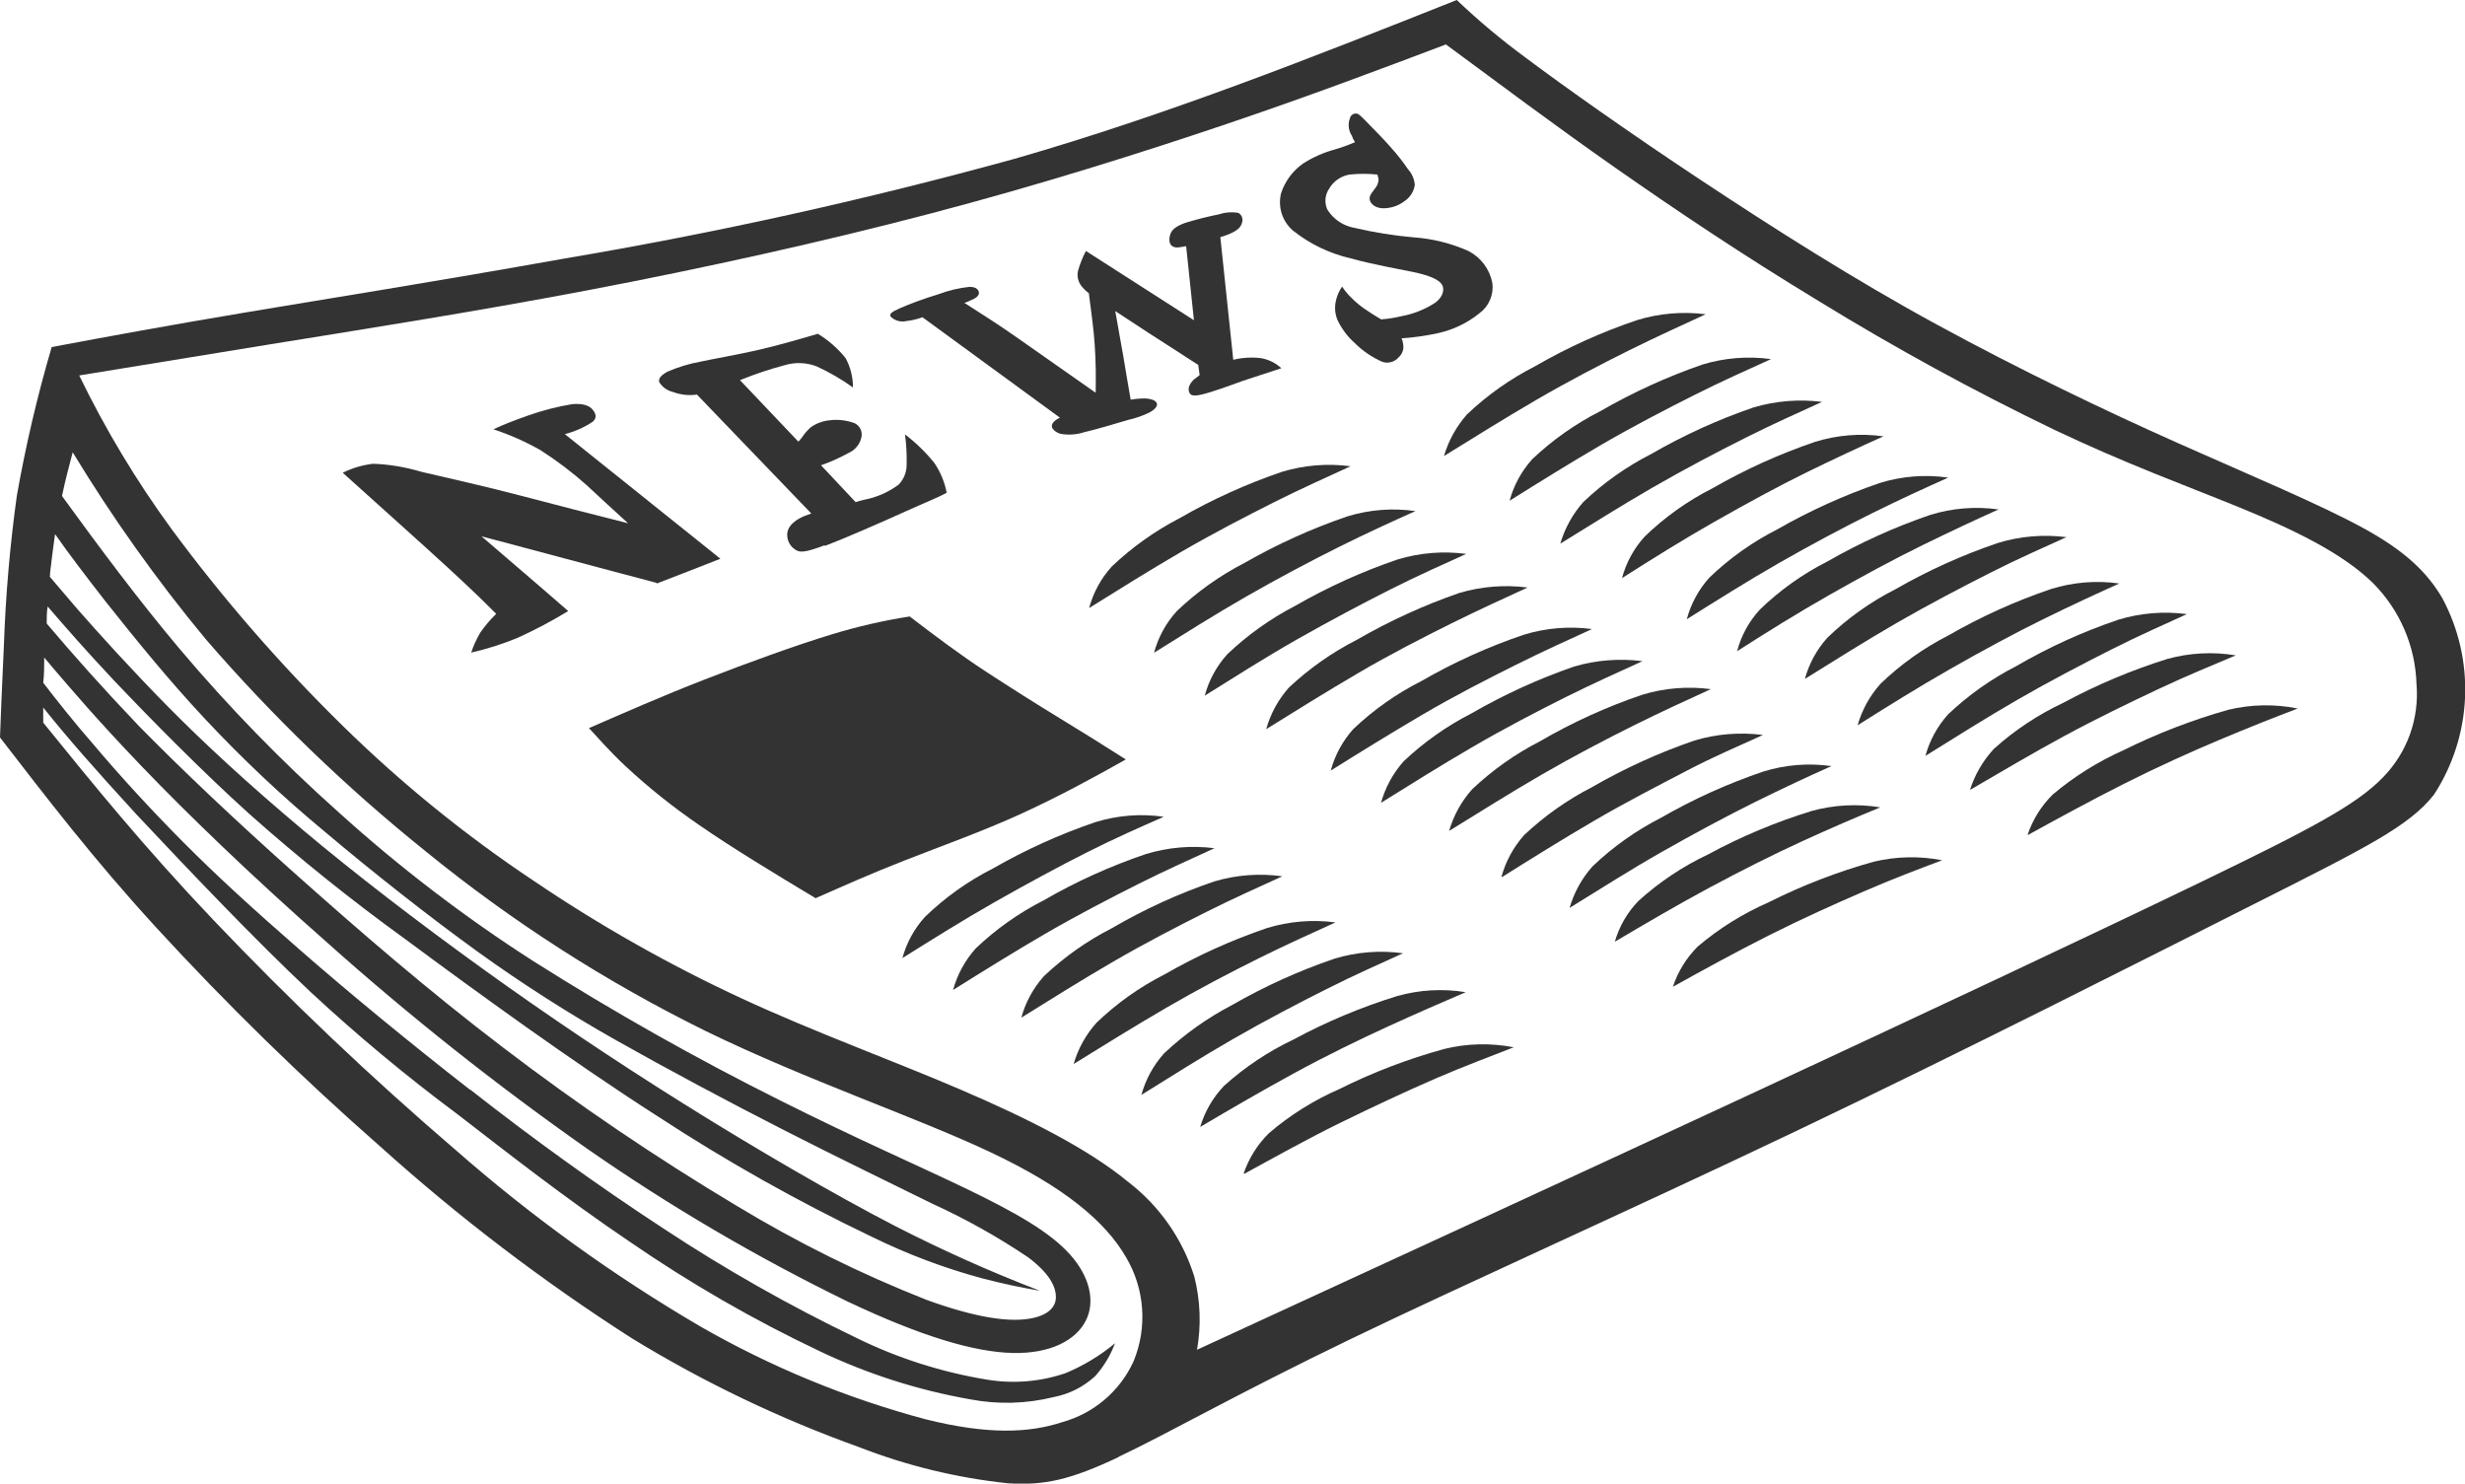 <svg width="108" height="65" viewBox="0 0 108 65" fill="none" xmlns="http://www.w3.org/2000/svg">
<g clip-path="url(#clip0_108_258)">
<path fill-rule="evenodd" clip-rule="evenodd" d="M49.003 63.829C51.104 62.841 54.143 61.094 59.173 58.668C64.203 56.242 71.206 53.124 78.66 49.57C86.114 46.016 93.939 42.037 98.811 39.581C103.682 37.125 105.552 36.197 106.642 34.814C107.468 33.542 107.938 32.074 108.002 30.56C108.066 29.047 107.723 27.544 107.007 26.207C106.368 25.122 105.448 24.176 103.536 23.132C101.624 22.089 98.738 20.888 95.468 19.433C92.197 17.977 88.519 16.212 84.865 14.223C81.212 12.233 77.674 9.977 74.513 7.885C71.353 5.792 68.539 3.797 66.822 2.511C65.771 1.738 64.77 0.899 63.826 0C57.505 2.511 51.177 5.022 44.455 6.957C37.965 8.745 31.387 10.203 24.748 11.324C18.902 12.367 14.329 13.089 10.791 13.683C7.253 14.277 4.756 14.738 2.265 15.205C1.635 17.349 1.125 19.525 0.737 21.725C0.436 23.896 0.247 26.08 0.171 28.27C0.085 30.089 0.043 31.175 0 32.309C2.04 34.947 4.062 37.598 6.827 40.618C9.929 43.996 13.212 47.205 16.661 50.231C20.099 53.326 23.785 56.136 27.684 58.632C30.828 60.556 34.162 62.153 37.634 63.399C39.722 64.212 41.909 64.745 44.138 64.982C45.752 65.091 46.896 64.836 49.01 63.836L49.003 63.829ZM2.083 26.565C2.886 27.499 3.763 28.5 4.981 29.798C6.626 31.533 8.86 33.795 10.888 35.627C13.082 37.582 15.375 39.424 17.757 41.146C20.802 43.402 25.065 46.507 28.828 48.915C31.827 50.876 34.954 52.635 38.188 54.18C39.732 54.938 41.345 55.548 43.005 55.999C44.077 56.278 44.832 56.424 45.563 56.551C43.389 55.716 41.263 54.764 39.193 53.701C36.544 52.33 33.103 50.328 29.973 48.369C26.843 46.41 23.969 44.476 21.149 42.444C18.33 40.412 15.547 38.277 13.233 36.33C10.919 34.383 8.97 32.594 7.344 30.944C5.718 29.295 4.342 27.766 3.404 26.699C2.911 26.122 2.527 25.668 2.186 25.273C2.186 25.037 2.241 24.794 2.259 24.552C2.314 24.145 2.357 23.763 2.412 23.399C3.02 24.273 3.745 25.219 4.622 26.347C5.84 27.881 7.381 29.792 8.982 31.496C10.623 33.252 12.374 34.901 14.225 36.433C16.29 38.18 18.799 40.157 20.924 41.692C22.88 43.101 24.913 44.401 27.014 45.586C29.236 46.841 31.885 48.254 34.321 49.498C36.757 50.741 38.968 51.808 40.825 52.724C42.294 53.394 43.706 54.183 45.045 55.084C45.946 55.763 46.263 56.339 46.263 56.83C46.263 57.322 45.825 57.691 44.948 57.795C44.071 57.898 42.725 57.722 40.587 56.946C37.705 55.809 34.925 54.431 32.275 52.827C28.736 50.711 25.321 48.396 22.044 45.895C18.72 43.366 15.717 40.758 13.026 38.362C10.334 35.966 7.959 33.716 6.09 31.812C4.482 30.125 3.228 28.712 2.046 27.317C2.046 27.063 2.046 26.808 2.089 26.565H2.083ZM20.613 47.745C23.335 49.88 26.179 51.936 29.096 53.84C31.781 55.611 34.583 57.2 37.482 58.595C39.303 59.495 41.249 60.118 43.255 60.445C44.404 60.634 45.582 60.536 46.683 60.16C47.468 59.835 48.199 59.393 48.851 58.85C48.656 59.379 48.362 59.866 47.986 60.287C47.477 60.76 46.843 61.079 46.16 61.209C44.963 61.504 43.716 61.538 42.506 61.306C40.226 60.905 38.011 60.197 35.923 59.202C33.012 57.823 30.218 56.213 27.568 54.386C24.791 52.512 22.215 50.492 20.023 48.8C17.792 47.14 15.653 45.36 13.617 43.469C11.181 41.188 8.136 37.98 5.968 35.669C4.104 33.637 2.923 32.285 1.894 30.999V31.66C4.092 34.371 6.285 37.082 9.329 40.285C12.695 43.824 16.24 47.191 19.95 50.371C23.267 53.283 26.856 55.872 30.668 58.104C33.77 59.886 37.092 61.256 40.551 62.18C43.267 62.859 45.082 62.786 46.537 62.307C47.223 62.117 47.859 61.78 48.399 61.319C48.94 60.858 49.373 60.284 49.667 59.638C49.968 58.907 50.095 58.117 50.039 57.33C49.983 56.542 49.745 55.777 49.344 55.096C48.437 53.519 46.641 52.008 43.37 50.468C40.1 48.927 35.369 47.338 30.935 45.179C26.553 43.022 22.43 40.377 18.646 37.294C15.162 34.495 11.94 31.387 9.019 28.009C6.875 25.424 4.925 22.685 3.185 19.815C3.027 20.421 2.862 21.028 2.716 21.731C4.372 24.006 6.047 26.262 7.874 28.433C10.022 30.977 12.348 33.367 14.834 35.584C17.491 37.988 20.342 40.169 23.36 42.104C26.869 44.326 30.488 46.369 34.206 48.224C37.591 49.922 40.295 51.093 42.39 52.105C44.485 53.118 45.983 53.968 46.866 54.944C47.749 55.92 47.999 57.018 47.572 57.861C47.146 58.704 46.044 59.317 44.357 59.275C42.67 59.232 40.38 58.553 37.153 57.03C33.17 55.09 29.345 52.846 25.71 50.316C21.741 47.529 17.939 44.514 14.323 41.285C10.955 38.319 8.178 35.627 6.199 33.564C4.22 31.502 3.027 30.083 2.332 29.276C2.174 29.082 2.046 28.937 1.937 28.809C1.937 29.161 1.937 29.543 1.894 29.913C2.545 30.756 3.24 31.636 4.159 32.691C5.219 33.947 6.595 35.457 8.069 36.937C9.542 38.416 11.114 39.848 13.178 41.649C15.242 43.451 17.879 45.628 20.595 47.745H20.613ZM52.42 59.147C60.574 55.393 68.728 51.639 76.535 48.012C84.342 44.385 91.759 40.903 96.484 38.617C101.21 36.33 103.226 35.275 104.401 34.062C104.928 33.525 105.332 32.882 105.587 32.175C105.841 31.468 105.939 30.716 105.875 29.968C105.826 28.309 105.147 26.731 103.975 25.552C102.629 24.224 100.449 23.181 98.068 22.21C95.687 21.24 93.141 20.318 89.987 18.82C86.467 17.122 83.036 15.248 79.707 13.204C76.352 11.172 73.417 9.201 70.756 7.339C68.094 5.477 65.732 3.7 63.351 1.947C60.391 3.063 57.45 4.179 53.735 5.434C50.02 6.69 45.569 8.097 40.782 9.352C35.996 10.608 30.899 11.736 25.771 12.713C20.644 13.689 15.504 14.49 11.765 15.096C8.026 15.703 5.761 16.073 3.471 16.449C4.617 18.813 5.975 21.071 7.527 23.193C9.796 26.262 12.307 29.146 15.035 31.818C17.592 34.324 20.379 36.587 23.36 38.574C26.26 40.539 29.315 42.267 32.494 43.742C35.691 45.222 39.047 46.435 42.049 47.721C45.051 49.006 47.682 50.341 49.411 51.766C50.793 52.821 51.812 54.277 52.328 55.933C52.594 56.984 52.633 58.08 52.444 59.147H52.42Z" fill="#333333"/>
<path fill-rule="evenodd" clip-rule="evenodd" d="M25.796 31.903C27.391 31.211 28.993 30.502 30.863 29.774C32.732 29.046 34.888 28.264 36.428 27.797C37.551 27.453 38.697 27.189 39.857 27.008C40.971 27.863 42.104 28.712 43.212 29.434C44.321 30.156 45.392 30.835 46.409 31.454C47.426 32.072 48.376 32.667 49.326 33.273C47.871 34.092 46.397 34.893 44.729 35.657C43.06 36.421 41.172 37.094 39.626 37.701C38.079 38.307 36.922 38.829 35.734 39.351C33.907 38.253 32.08 37.149 30.637 36.148C29.498 35.37 28.419 34.509 27.41 33.571C26.673 32.879 26.234 32.358 25.796 31.89V31.903Z" fill="#333333"/>
<path fill-rule="evenodd" clip-rule="evenodd" d="M28.774 25.565C29.705 25.201 30.643 24.849 31.563 24.479C29.297 22.659 27.026 20.84 24.748 19.02C25.182 18.909 25.593 18.727 25.966 18.48C26.179 18.299 26.094 18.104 25.966 17.947C25.838 17.789 25.595 17.668 25.083 17.704C24.424 17.812 23.776 17.979 23.147 18.201C22.538 18.414 22.069 18.596 21.618 18.808C22.335 19.044 23.027 19.351 23.683 19.724C24.392 20.177 25.064 20.686 25.692 21.246C26.301 21.81 26.91 22.374 27.519 22.926C25.96 22.532 24.419 22.138 22.806 21.713C21.192 21.289 19.548 20.925 18.458 20.67C17.771 20.463 17.061 20.344 16.345 20.318C15.882 20.372 15.433 20.505 15.017 20.712C16.759 22.283 18.512 23.848 19.633 24.879C20.753 25.91 21.247 26.401 21.74 26.893C21.487 27.14 21.256 27.41 21.052 27.7C20.884 27.981 20.747 28.28 20.644 28.591C21.341 28.432 22.023 28.215 22.684 27.942C23.444 27.597 24.182 27.206 24.895 26.771C23.634 25.668 22.355 24.582 21.095 23.496L28.774 25.54V25.565Z" fill="#333333"/>
<path fill-rule="evenodd" clip-rule="evenodd" d="M36.148 23.915C37.043 23.575 38.645 22.872 39.65 22.417C40.655 21.962 41.081 21.81 41.477 21.586C41.388 21.122 41.206 20.68 40.941 20.288C40.564 19.818 40.131 19.396 39.65 19.032C39.709 19.458 39.733 19.888 39.723 20.318C39.729 20.487 39.7 20.655 39.64 20.812C39.579 20.969 39.487 21.113 39.37 21.234C38.925 21.564 38.41 21.79 37.865 21.895C37.738 21.925 37.616 21.956 37.488 21.998L35.972 20.385C36.392 20.237 36.799 20.054 37.19 19.839C37.33 19.776 37.454 19.68 37.55 19.56C37.647 19.44 37.713 19.298 37.744 19.148C37.769 19.028 37.753 18.903 37.699 18.794C37.645 18.684 37.556 18.595 37.445 18.541C37.094 18.41 36.715 18.366 36.343 18.414C36.052 18.442 35.773 18.545 35.533 18.711C35.38 18.843 35.246 18.996 35.137 19.166C35.083 19.22 35.04 19.293 34.979 19.348L32.421 16.655L32.531 16.612C33.127 16.373 33.737 16.17 34.358 16.006C34.82 15.861 35.318 15.876 35.771 16.048C36.334 16.305 36.87 16.615 37.372 16.976C37.374 16.528 37.263 16.086 37.05 15.691C36.71 15.266 36.297 14.905 35.832 14.623C34.924 14.89 34.005 15.157 33.109 15.357C32.214 15.557 31.325 15.709 30.674 15.848C30.181 15.938 29.701 16.084 29.243 16.285C28.956 16.443 28.828 16.594 28.889 16.752C28.957 16.859 29.047 16.952 29.151 17.025C29.256 17.098 29.374 17.149 29.498 17.177C29.828 17.3 30.185 17.338 30.534 17.286L35.545 22.496L35.204 22.623C34.553 22.92 34.455 23.272 34.498 23.539C34.513 23.652 34.553 23.761 34.617 23.857C34.68 23.953 34.764 24.032 34.863 24.091C35.034 24.2 35.235 24.23 36.124 23.891L36.148 23.915Z" fill="#333333"/>
<path fill-rule="evenodd" clip-rule="evenodd" d="M40.411 13.895L46.44 18.299C46.141 18.438 46.074 18.584 46.087 18.693C46.099 18.802 46.257 18.948 46.47 19.008C46.816 19.068 47.171 19.043 47.505 18.935C48.053 18.808 48.906 18.553 49.43 18.396C49.759 18.323 50.078 18.211 50.38 18.062C50.562 17.959 50.715 17.819 50.69 17.692C50.666 17.565 50.508 17.48 50.179 17.456C49.964 17.456 49.751 17.474 49.539 17.51C49.442 16.934 49.332 16.34 49.217 15.618L48.863 13.628C49.269 13.895 49.75 14.211 50.307 14.575C50.958 14.999 51.719 15.478 52.499 15.988L52.56 16.436L52.316 16.619C52.048 16.873 52.06 17.073 52.103 17.183C52.146 17.292 52.219 17.383 52.645 17.286C53.071 17.189 53.82 16.916 54.472 16.679L56.141 16.133C55.893 15.903 55.584 15.75 55.251 15.691C54.844 15.641 54.432 15.665 54.033 15.763L53.467 10.39C53.607 10.347 53.735 10.305 53.839 10.262C54.247 10.092 54.374 9.935 54.417 9.753C54.445 9.675 54.445 9.589 54.416 9.512C54.387 9.434 54.331 9.369 54.259 9.328C53.976 9.278 53.685 9.299 53.412 9.389C52.911 9.489 52.415 9.615 51.926 9.765C51.531 9.91 51.36 10.05 51.287 10.232C51.214 10.414 51.202 10.687 51.36 10.784C51.518 10.881 51.658 10.838 51.969 10.784L52.31 14.029L47.578 10.996C47.436 11.267 47.321 11.551 47.237 11.845C47.206 11.967 47.204 12.094 47.232 12.216C47.259 12.338 47.316 12.452 47.396 12.549C47.486 12.661 47.59 12.761 47.706 12.846C47.804 13.634 47.919 14.411 47.962 15.09C48.017 15.891 48.017 16.558 48.005 17.207C46.787 16.358 45.569 15.496 44.546 14.781C43.681 14.174 42.962 13.725 42.256 13.271C42.337 13.244 42.417 13.212 42.494 13.174C42.78 13.058 42.889 12.961 42.889 12.834C42.889 12.707 42.78 12.567 42.481 12.567C42.011 12.617 41.548 12.727 41.105 12.895C40.496 13.076 39.82 13.331 39.437 13.501C39.053 13.671 38.956 13.756 39.023 13.871C39.112 13.96 39.222 14.024 39.344 14.058C39.466 14.092 39.594 14.095 39.717 14.065C39.96 14.037 40.199 13.98 40.429 13.895H40.411Z" fill="#333333"/>
<path fill-rule="evenodd" clip-rule="evenodd" d="M60.349 7.648C59.944 7.605 59.535 7.605 59.13 7.648C58.947 7.678 58.772 7.748 58.618 7.853C58.464 7.957 58.336 8.095 58.241 8.255C58.148 8.389 58.09 8.545 58.075 8.707C58.06 8.87 58.088 9.034 58.156 9.183C58.289 9.396 58.467 9.579 58.677 9.718C58.887 9.857 59.125 9.95 59.374 9.989C60.21 10.185 61.058 10.321 61.913 10.396C62.755 10.453 63.58 10.658 64.349 11.002C64.616 11.143 64.847 11.341 65.027 11.582C65.206 11.824 65.328 12.102 65.385 12.397C65.418 12.649 65.383 12.905 65.284 13.138C65.184 13.372 65.023 13.575 64.818 13.725C64.286 14.155 63.661 14.454 62.991 14.599C62.47 14.711 61.941 14.786 61.408 14.823C61.446 14.903 61.469 14.99 61.475 15.078C61.496 15.18 61.49 15.285 61.458 15.384C61.426 15.482 61.369 15.571 61.292 15.642C61.207 15.746 61.092 15.822 60.963 15.86C60.834 15.898 60.696 15.896 60.568 15.854C60.114 15.655 59.7 15.373 59.35 15.023C59.036 14.743 58.781 14.402 58.601 14.023C58.487 13.75 58.464 13.448 58.534 13.161C58.584 12.944 58.675 12.739 58.802 12.555C58.907 12.717 59.029 12.868 59.167 13.004C59.388 13.234 59.635 13.438 59.904 13.61C60.087 13.738 60.3 13.865 60.513 13.992C60.813 13.97 61.11 13.924 61.402 13.853C61.94 13.755 62.451 13.548 62.906 13.246C63.247 12.979 63.302 12.64 63.162 12.446C63.022 12.252 62.663 12.076 61.944 11.924C61.225 11.773 60.19 11.597 59.173 11.318C58.252 11.106 57.391 10.691 56.652 10.104C56.421 9.907 56.25 9.649 56.157 9.36C56.065 9.071 56.055 8.761 56.128 8.467C56.301 7.936 56.644 7.476 57.103 7.157C57.528 6.887 57.992 6.682 58.479 6.55C58.782 6.461 59.078 6.354 59.368 6.229C59.308 6.141 59.261 6.045 59.228 5.944C59.155 5.833 59.11 5.707 59.095 5.575C59.08 5.443 59.096 5.31 59.143 5.186C59.156 5.125 59.189 5.07 59.238 5.031C59.287 4.993 59.348 4.972 59.411 4.973C59.526 4.973 59.624 5.083 59.904 5.368C60.184 5.653 60.659 6.132 60.982 6.508C61.237 6.793 61.473 7.095 61.688 7.412C61.862 7.603 61.967 7.846 61.987 8.103C61.966 8.246 61.915 8.383 61.837 8.506C61.759 8.628 61.657 8.732 61.536 8.813C61.249 9.032 60.892 9.142 60.531 9.122C60.202 9.092 59.989 8.879 60.007 8.667C60.026 8.455 60.318 8.249 60.373 8.018C60.409 7.929 60.409 7.829 60.373 7.739L60.349 7.648Z" fill="#333333"/>
<path fill-rule="evenodd" clip-rule="evenodd" d="M47.037 46.617C48.382 45.786 49.716 44.955 51.105 44.148C52.493 43.341 53.918 42.595 55.166 41.977C56.415 41.358 57.462 40.891 58.51 40.412C57.502 40.278 56.478 40.363 55.507 40.661C53.949 41.192 52.446 41.872 51.019 42.692C49.926 43.247 48.923 43.96 48.041 44.809C47.572 45.332 47.228 45.954 47.037 46.629V46.617Z" fill="#333333"/>
<path fill-rule="evenodd" clip-rule="evenodd" d="M44.728 44.597C46.062 43.766 47.39 42.935 48.778 42.128C50.167 41.322 51.61 40.576 52.846 39.957C54.082 39.338 55.136 38.871 56.183 38.392C55.184 38.252 54.166 38.329 53.199 38.617C51.638 39.149 50.135 39.836 48.711 40.667C47.625 41.222 46.625 41.928 45.739 42.765C45.272 43.287 44.932 43.91 44.747 44.585L44.728 44.597Z" fill="#333333"/>
<path fill-rule="evenodd" clip-rule="evenodd" d="M41.757 43.372C43.084 42.541 44.418 41.71 45.806 40.903C47.195 40.097 48.638 39.351 49.868 38.732C51.098 38.113 52.164 37.646 53.212 37.161C52.204 37.033 51.181 37.12 50.209 37.416C48.65 37.944 47.146 38.624 45.721 39.448C44.633 40.001 43.632 40.71 42.749 41.552C42.282 42.074 41.942 42.697 41.757 43.372Z" fill="#333333"/>
<path fill-rule="evenodd" clip-rule="evenodd" d="M39.534 41.977C40.862 41.146 42.195 40.309 43.584 39.52C44.972 38.732 46.403 37.956 47.646 37.331C48.888 36.706 49.941 36.245 50.989 35.784C49.983 35.639 48.957 35.719 47.987 36.021C46.428 36.552 44.925 37.232 43.499 38.053C42.407 38.605 41.405 39.319 40.527 40.169C40.055 40.688 39.714 41.312 39.534 41.989V41.977Z" fill="#333333"/>
<path fill-rule="evenodd" clip-rule="evenodd" d="M50.008 47.969C51.342 47.138 52.676 46.295 54.058 45.501C55.44 44.706 56.896 43.948 58.126 43.329C59.356 42.711 60.416 42.244 61.469 41.764C60.463 41.626 59.438 41.706 58.467 42.001C56.908 42.532 55.405 43.213 53.979 44.033C52.894 44.6 51.892 45.312 51.001 46.15C50.533 46.672 50.194 47.294 50.008 47.969Z" fill="#333333"/>
<path fill-rule="evenodd" clip-rule="evenodd" d="M52.59 49.37C53.954 48.563 55.312 47.775 56.713 47.011C58.114 46.247 59.587 45.531 60.848 44.955C62.108 44.379 63.156 43.924 64.216 43.469C63.214 43.305 62.189 43.363 61.213 43.639C59.64 44.125 58.119 44.763 56.67 45.543C55.562 46.07 54.536 46.754 53.626 47.575C53.136 48.09 52.777 48.713 52.578 49.394L52.59 49.37Z" fill="#333333"/>
<path fill-rule="evenodd" clip-rule="evenodd" d="M54.515 51.426C55.903 50.668 57.273 49.904 58.704 49.2C60.135 48.497 61.621 47.805 62.894 47.253C64.167 46.702 65.245 46.307 66.322 45.883C65.314 45.687 64.275 45.711 63.278 45.956C61.691 46.391 60.151 46.98 58.68 47.714C57.56 48.202 56.519 48.854 55.593 49.649C55.093 50.143 54.716 50.745 54.49 51.408L54.515 51.426Z" fill="#333333"/>
<path fill-rule="evenodd" clip-rule="evenodd" d="M65.811 38.423C67.145 37.586 68.478 36.755 69.861 35.948C71.243 35.141 72.686 34.401 73.904 33.765C75.122 33.128 76.194 32.679 77.241 32.2C76.237 32.07 75.216 32.152 74.245 32.442C72.684 32.976 71.179 33.661 69.751 34.486C68.666 35.043 67.666 35.75 66.779 36.585C66.313 37.108 65.974 37.73 65.787 38.404L65.811 38.423Z" fill="#333333"/>
<path fill-rule="evenodd" clip-rule="evenodd" d="M63.491 36.403C64.837 35.572 66.17 34.735 67.552 33.934C68.935 33.134 70.372 32.382 71.62 31.763C72.869 31.144 73.91 30.671 74.957 30.192C73.953 30.059 72.931 30.141 71.961 30.435C70.398 30.964 68.892 31.648 67.467 32.479C66.381 33.035 65.38 33.744 64.496 34.583C64.028 35.107 63.685 35.729 63.491 36.403Z" fill="#333333"/>
<path fill-rule="evenodd" clip-rule="evenodd" d="M60.507 35.172C61.84 34.341 63.168 33.51 64.556 32.703C65.945 31.896 67.376 31.151 68.618 30.532C69.861 29.913 70.914 29.446 71.962 28.967C70.955 28.837 69.933 28.918 68.959 29.204C67.401 29.744 65.899 30.43 64.471 31.254C63.385 31.809 62.385 32.516 61.499 33.352C61.034 33.876 60.695 34.498 60.507 35.172Z" fill="#333333"/>
<path fill-rule="evenodd" clip-rule="evenodd" d="M58.296 33.765C59.624 32.934 60.97 32.103 62.346 31.296C63.722 30.489 65.178 29.744 66.42 29.125C67.662 28.506 68.704 28.039 69.751 27.56C68.748 27.426 67.728 27.511 66.761 27.809C65.201 28.337 63.698 29.017 62.273 29.84C61.18 30.392 60.174 31.101 59.289 31.945C58.822 32.467 58.484 33.09 58.303 33.765H58.296Z" fill="#333333"/>
<path fill-rule="evenodd" clip-rule="evenodd" d="M68.77 39.775C70.116 38.944 71.45 38.095 72.838 37.307C74.227 36.518 75.652 35.754 76.9 35.135C78.149 34.517 79.196 34.031 80.243 33.564C79.237 33.421 78.211 33.504 77.241 33.807C75.683 34.338 74.18 35.018 72.753 35.839C71.663 36.397 70.66 37.11 69.775 37.956C69.307 38.479 68.963 39.101 68.77 39.775Z" fill="#333333"/>
<path fill-rule="evenodd" clip-rule="evenodd" d="M73.295 43.232C74.671 42.468 76.053 41.71 77.485 40.988C78.916 40.266 80.389 39.605 81.662 39.053C82.935 38.502 84.013 38.095 85.091 37.689C84.097 37.495 83.073 37.517 82.088 37.755C80.499 38.197 78.957 38.792 77.485 39.533C76.362 40.024 75.318 40.676 74.385 41.467C73.888 41.962 73.514 42.567 73.295 43.232Z" fill="#333333"/>
<path fill-rule="evenodd" clip-rule="evenodd" d="M70.756 41.255C72.114 40.454 73.46 39.66 74.872 38.902C76.285 38.144 77.735 37.416 78.995 36.84C80.256 36.263 81.315 35.809 82.381 35.372C81.381 35.206 80.356 35.26 79.379 35.529C77.805 36.012 76.283 36.65 74.836 37.434C73.726 37.958 72.7 38.643 71.791 39.466C71.295 39.975 70.934 40.601 70.744 41.285L70.756 41.255Z" fill="#333333"/>
<path fill-rule="evenodd" clip-rule="evenodd" d="M55.477 31.945C56.81 31.114 58.15 30.283 59.526 29.477C60.902 28.67 62.358 27.924 63.606 27.305C64.855 26.687 65.884 26.22 66.931 25.74C65.929 25.611 64.91 25.691 63.941 25.977C62.383 26.517 60.88 27.203 59.453 28.027C58.364 28.583 57.359 29.289 56.469 30.125C56.004 30.649 55.665 31.271 55.477 31.945Z" fill="#333333"/>
<path fill-rule="evenodd" clip-rule="evenodd" d="M52.785 30.477C54.119 29.646 55.446 28.797 56.835 28.009C58.223 27.22 59.666 26.456 60.903 25.831C62.139 25.207 63.192 24.746 64.24 24.267C63.233 24.134 62.21 24.216 61.238 24.509C59.679 25.04 58.176 25.721 56.749 26.541C55.664 27.104 54.663 27.816 53.778 28.658C53.306 29.177 52.965 29.8 52.785 30.477Z" fill="#333333"/>
<path fill-rule="evenodd" clip-rule="evenodd" d="M50.562 28.597C51.896 27.766 53.224 26.923 54.612 26.129C56.001 25.334 57.432 24.576 58.674 23.957C59.916 23.339 60.97 22.86 62.017 22.392C61.011 22.247 59.985 22.328 59.015 22.629C57.457 23.163 55.955 23.843 54.527 24.661C53.44 25.221 52.439 25.934 51.555 26.778C51.085 27.298 50.745 27.921 50.562 28.597Z" fill="#333333"/>
<path fill-rule="evenodd" clip-rule="evenodd" d="M47.719 26.638C49.052 25.807 50.38 24.976 51.768 24.169C53.157 23.363 54.6 22.617 55.83 21.998C57.06 21.38 58.126 20.913 59.173 20.427C58.167 20.294 57.143 20.377 56.171 20.67C54.613 21.201 53.109 21.881 51.683 22.702C50.597 23.264 49.597 23.977 48.711 24.819C48.24 25.338 47.9 25.962 47.719 26.638Z" fill="#333333"/>
<path fill-rule="evenodd" clip-rule="evenodd" d="M81.388 31.775C82.734 30.926 84.068 30.095 85.45 29.307C86.832 28.518 88.269 27.742 89.518 27.129C90.766 26.517 91.808 26.032 92.855 25.564C91.851 25.422 90.827 25.505 89.859 25.807C88.298 26.337 86.793 27.017 85.365 27.839C84.275 28.395 83.273 29.108 82.393 29.956C81.924 30.479 81.581 31.101 81.388 31.775Z" fill="#333333"/>
<path fill-rule="evenodd" clip-rule="evenodd" d="M79.08 29.743C80.414 28.913 81.742 28.076 83.13 27.275C84.518 26.474 85.962 25.722 87.192 25.098C88.422 24.473 89.487 24.012 90.535 23.533C89.527 23.405 88.504 23.491 87.533 23.788C85.972 24.318 84.467 24.998 83.039 25.819C81.948 26.373 80.946 27.087 80.067 27.936C79.597 28.456 79.257 29.08 79.074 29.756L79.08 29.743Z" fill="#333333"/>
<path fill-rule="evenodd" clip-rule="evenodd" d="M76.108 28.53C77.436 27.681 78.77 26.85 80.158 26.062C81.546 25.273 82.99 24.491 84.232 23.884C85.474 23.278 86.516 22.787 87.563 22.32C86.557 22.177 85.531 22.26 84.561 22.562C83.003 23.095 81.5 23.776 80.073 24.594C78.981 25.147 77.979 25.86 77.101 26.711C76.627 27.228 76.286 27.852 76.108 28.53Z" fill="#333333"/>
<path fill-rule="evenodd" clip-rule="evenodd" d="M73.904 27.129C75.231 26.298 76.565 25.455 77.953 24.661C79.342 23.866 80.767 23.108 82.015 22.489C83.264 21.871 84.311 21.392 85.358 20.925C84.353 20.779 83.327 20.86 82.356 21.161C80.799 21.695 79.296 22.375 77.868 23.193C76.775 23.747 75.772 24.461 74.89 25.31C74.422 25.83 74.084 26.454 73.904 27.129Z" fill="#333333"/>
<path fill-rule="evenodd" clip-rule="evenodd" d="M84.36 33.116C85.694 32.285 87.021 31.448 88.409 30.647C89.798 29.846 91.241 29.094 92.477 28.47C93.714 27.845 94.767 27.384 95.814 26.905C94.81 26.772 93.788 26.854 92.818 27.148C91.255 27.676 89.749 28.361 88.324 29.192C87.238 29.748 86.237 30.457 85.353 31.296C84.884 31.817 84.544 32.44 84.36 33.116Z" fill="#333333"/>
<path fill-rule="evenodd" clip-rule="evenodd" d="M88.866 36.573C90.255 35.809 91.625 35.062 93.056 34.341C94.487 33.619 95.973 32.946 97.246 32.412C98.519 31.878 99.596 31.448 100.674 31.041C99.668 30.838 98.628 30.856 97.629 31.096C96.043 31.545 94.502 32.14 93.026 32.873C91.911 33.371 90.871 34.022 89.938 34.808C89.438 35.303 89.06 35.907 88.836 36.573H88.866Z" fill="#333333"/>
<path fill-rule="evenodd" clip-rule="evenodd" d="M86.333 34.596C87.691 33.807 89.049 33 90.45 32.242C91.85 31.484 93.324 30.774 94.585 30.18C95.845 29.586 96.905 29.161 97.958 28.712C96.958 28.547 95.933 28.6 94.956 28.87C93.382 29.363 91.859 30.004 90.407 30.787C89.298 31.307 88.272 31.987 87.362 32.806C86.885 33.319 86.528 33.93 86.315 34.596H86.333Z" fill="#333333"/>
<path fill-rule="evenodd" clip-rule="evenodd" d="M71.066 25.328C72.4 24.479 73.728 23.648 75.116 22.859C76.504 22.071 77.936 21.289 79.178 20.682C80.42 20.076 81.474 19.584 82.521 19.117C81.515 18.974 80.489 19.057 79.519 19.36C77.96 19.891 76.457 20.571 75.031 21.392C73.939 21.944 72.937 22.658 72.059 23.508C71.587 24.027 71.246 24.651 71.066 25.328Z" fill="#333333"/>
<path fill-rule="evenodd" clip-rule="evenodd" d="M68.362 23.818C69.708 22.987 71.036 22.15 72.424 21.349C73.813 20.549 75.244 19.797 76.492 19.172C77.74 18.547 78.782 18.086 79.829 17.607C78.822 17.479 77.8 17.562 76.827 17.85C75.268 18.385 73.765 19.07 72.339 19.894C71.251 20.448 70.25 21.157 69.367 21.998C68.902 22.524 68.559 23.145 68.362 23.818Z" fill="#333333"/>
<path fill-rule="evenodd" clip-rule="evenodd" d="M66.14 21.938C67.467 21.107 68.801 20.276 70.189 19.469C71.578 18.662 73.021 17.916 74.251 17.298C75.481 16.679 76.547 16.212 77.594 15.733C76.588 15.594 75.564 15.675 74.592 15.97C73.034 16.509 71.531 17.196 70.104 18.02C69.017 18.573 68.016 19.28 67.132 20.118C66.663 20.639 66.323 21.262 66.14 21.938Z" fill="#333333"/>
<path fill-rule="evenodd" clip-rule="evenodd" d="M63.266 19.979C64.611 19.148 65.939 18.317 67.327 17.51C68.716 16.703 70.147 15.957 71.395 15.339C72.644 14.72 73.685 14.253 74.732 13.768C73.725 13.64 72.701 13.726 71.73 14.023C70.17 14.548 68.666 15.229 67.242 16.054C66.155 16.609 65.154 17.318 64.27 18.159C63.807 18.686 63.464 19.306 63.266 19.979Z" fill="#333333"/>
</g>
<defs>
<clipPath id="clip0_108_258">
<rect width="108" height="65" fill="white"/>
</clipPath>
</defs>
</svg>
